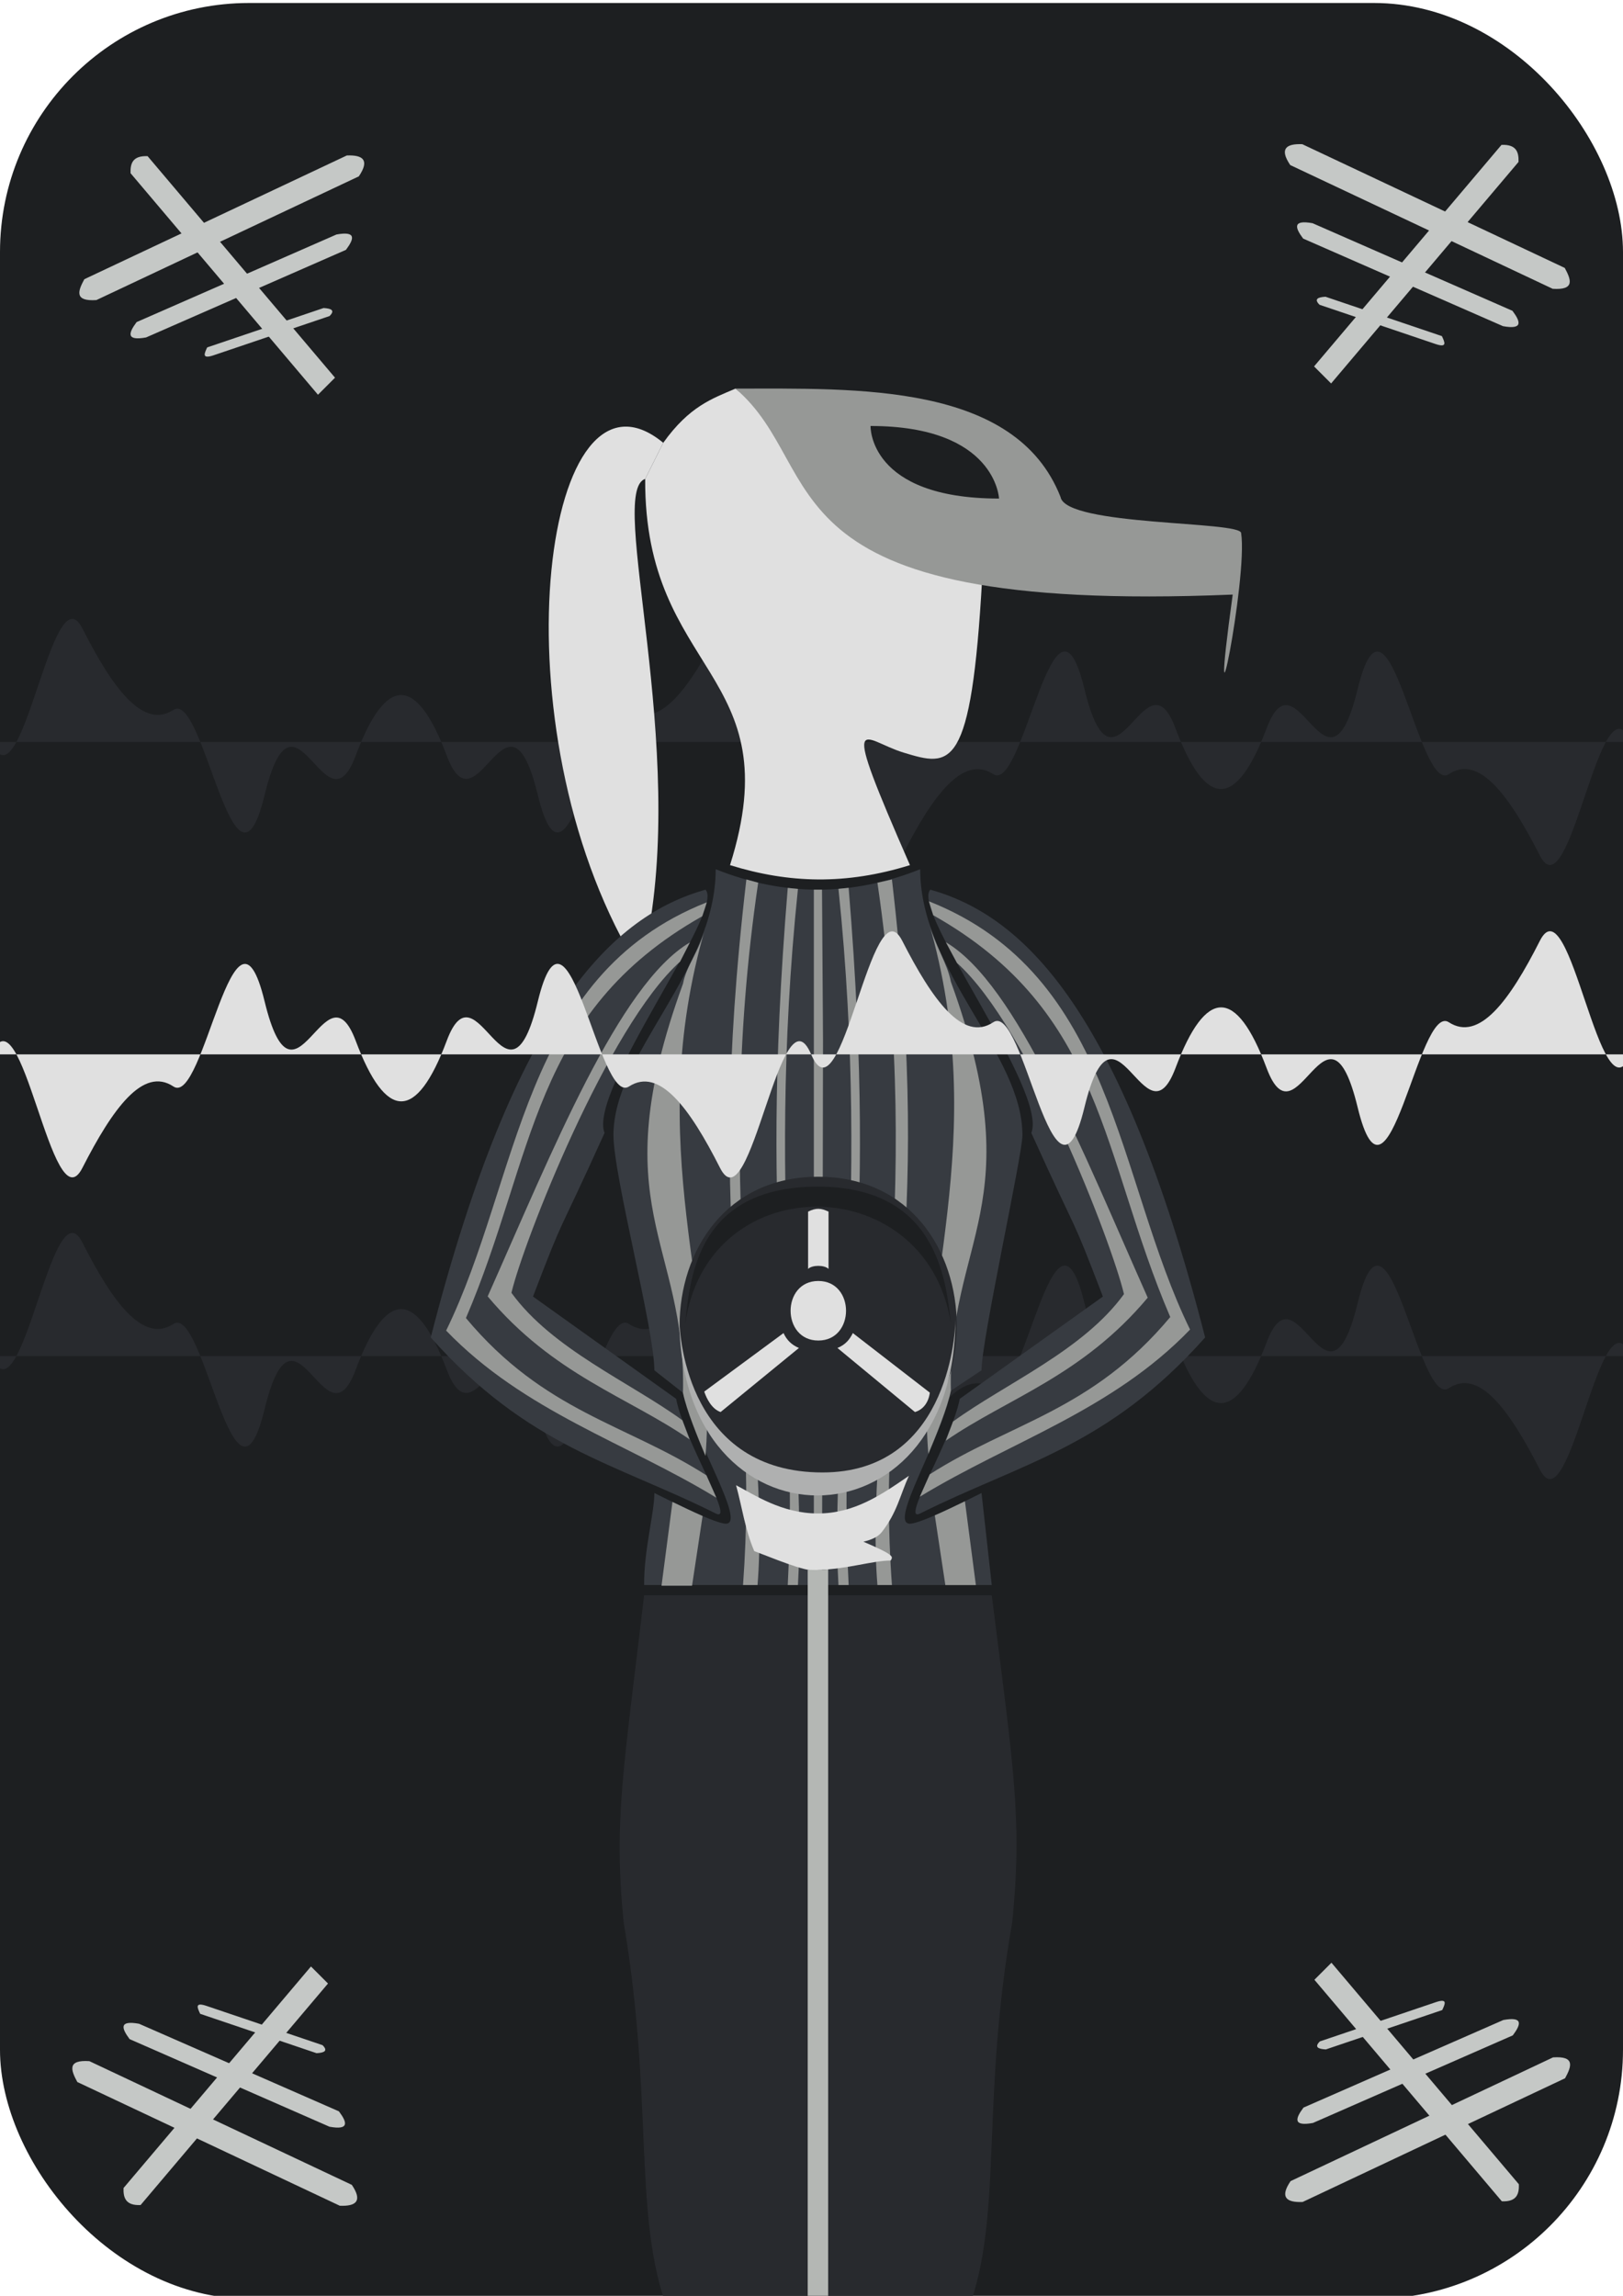 <?xml version="1.0" encoding="UTF-8" standalone="no"?>
<svg
   width="210mm"
   height="297mm"
   viewBox="0 0 210 297"
   version="1.1"
   id="svg9111"
   sodipodi:docname="snake-portrait.svg"
   inkscape:version="1.1 (c68e22c387, 2021-05-23)"
   xmlns:inkscape="http://www.inkscape.org/namespaces/inkscape"
   xmlns:sodipodi="http://sodipodi.sourceforge.net/DTD/sodipodi-0.dtd"
   xmlns="http://www.w3.org/2000/svg"
   xmlns:svg="http://www.w3.org/2000/svg"
   xmlns:rdf="http://www.w3.org/1999/02/22-rdf-syntax-ns#"
   xmlns:cc="http://creativecommons.org/ns#"
   xmlns:dc="http://purl.org/dc/elements/1.1/">
  <defs
     id="defs9105">
    <marker
       id="Arrow2Sstart"
       inkscape:isstock="true"
       inkscape:stockid="Arrow2Sstart"
       orient="auto"
       refX="0"
       refY="0"
       style="overflow:visible">
      <path
         d="M 8.72,4.03 -2.21,0.02 8.72,-4 c -1.75,2.37 -1.74,5.62 0,8.03 z"
         id="Arrow2SstartPath"
         style="fill:#000000;fill-opacity:1;stroke:#000000;stroke-opacity:1"
         transform="matrix(0.3,0,0,0.3,-0.69,0)" />
    </marker>
    <marker
       id="Arrow2Send"
       inkscape:isstock="true"
       inkscape:stockid="Arrow2Send"
       orient="auto"
       refX="0"
       refY="0"
       style="overflow:visible">
      <path
         d="M 8.72,4.03 -2.21,0.02 8.72,-4 c -1.75,2.37 -1.74,5.62 0,8.03 z"
         id="Arrow2SendPath"
         style="fill:#000000;fill-opacity:1;stroke:#000000;stroke-opacity:1"
         transform="matrix(-0.3,0,0,-0.3,0.69,0)" />
    </marker>
  </defs>
  <sodipodi:namedview
     id="base"
     pagecolor="#ffffff"
     bordercolor="#666666"
     borderopacity="1.0"
     inkscape:pageopacity="0.0"
     inkscape:pageshadow="2"
     inkscape:zoom="0.70710678"
     inkscape:cx="257.38687"
     inkscape:cy="528.91587"
     inkscape:document-units="mm"
     inkscape:current-layer="layer1"
     inkscape:document-rotation="0"
     showgrid="false"
     showguides="true"
     inkscape:guide-bbox="true"
     inkscape:object-paths="true"
     inkscape:snap-intersection-paths="true"
     inkscape:snap-smooth-nodes="true"
     inkscape:snap-midpoints="true"
     inkscape:window-width="1918"
     inkscape:window-height="1055"
     inkscape:window-x="0"
     inkscape:window-y="0"
     inkscape:window-maximized="0"
     inkscape:snap-others="true"
     inkscape:snap-nodes="false"
     inkscape:pagecheckerboard="0">
    <inkscape:grid
       type="xygrid"
       id="grid9959" />
    <sodipodi:guide
       position="-38.356,296.647"
       orientation="0,-1"
       id="guide9961" />
    <sodipodi:guide
       position="-0.461,296.647"
       orientation="1,0"
       id="guide9963" />
  </sodipodi:namedview>
  <g
     inkscape:label="Layer 1"
     inkscape:groupmode="layer"
     id="layer1">
    <rect
       style="fill:#1d1f21;fill-opacity:1;fill-rule:evenodd;stroke:none;stroke-width:0.265"
       id="rect5123"
       width="210"
       height="297"
       x="-6.5232471e-06"
       y="0.387"
       ry="32.219" />
    <path
       style="fill:#282a2e;fill-opacity:1;fill-rule:evenodd;stroke:none;stroke-width:0.267"
       d="m 211.033,175.431 c -3.929,-9.236 -7.858,22.385 -11.787,14.691 -3.929,-7.693 -7.858,-13.149 -11.787,-10.531 -3.929,2.617 -7.858,-27.192 -11.787,-11.033 -3.929,16.159 -7.858,-5.333 -11.787,5.102 -3.929,10.435 -7.858,10.493 -11.787,0 -3.929,-10.493 -7.858,11.064 -11.787,-5.102 -3.929,-16.166 -7.858,13.591 -11.787,11.033 -3.929,-2.557 -7.858,2.768 -11.787,10.531 -3.929,7.764 -7.858,-23.926 -11.786,-14.691 -3.929,9.236 -7.858,-22.384 -11.787,-14.691 -3.928,7.693 -7.857,13.149 -11.786,10.532 -3.929,-2.617 -7.857,27.192 -11.786,11.033 -3.929,-16.159 -7.858,5.334 -11.786,-5.102 -3.929,-10.435 -7.858,-10.493 -11.787,0 -3.929,10.493 -7.857,-11.064 -11.786,5.102 -3.929,16.166 -7.858,-13.591 -11.786,-11.033 -3.929,2.557 -7.858,-2.768 -11.787,-10.532 -3.928,-7.764 -7.857,23.927 -11.786,14.691"
       title="sin(5*x) * cos(10*x)"
       id="path5768-1-7" />
    <path
       style="fill:#282a2e;fill-opacity:1;fill-rule:evenodd;stroke:none;stroke-width:0.267"
       d="m 211.033,95.991 c -3.929,-9.236 -7.858,22.385 -11.787,14.691 -3.929,-7.693 -7.858,-13.149 -11.787,-10.531 -3.929,2.617 -7.858,-27.192 -11.787,-11.033 -3.929,16.159 -7.858,-5.333 -11.787,5.102 -3.929,10.435 -7.858,10.493 -11.787,0 -3.929,-10.493 -7.858,11.064 -11.787,-5.102 -3.929,-16.166 -7.858,13.591 -11.787,11.033 -3.929,-2.557 -7.858,2.768 -11.787,10.531 -3.929,7.764 -7.858,-23.926 -11.786,-14.691 -3.929,9.236 -7.858,-22.384 -11.787,-14.691 -3.928,7.693 -7.857,13.149 -11.786,10.532 -3.929,-2.617 -7.857,27.192 -11.786,11.033 -3.929,-16.159 -7.858,5.334 -11.786,-5.102 -3.929,-10.435 -7.858,-10.493 -11.787,0 -3.929,10.493 -7.857,-11.064 -11.786,5.102 -3.929,16.166 -7.858,-13.591 -11.786,-11.033 -3.929,2.557 -7.858,-2.768 -11.787,-10.532 -3.928,-7.764 -7.857,23.927 -11.786,14.691"
       title="sin(5*x) * cos(10*x)"
       id="path5768-1" />
    <path
       style="fill:#e0e0e0;fill-opacity:1;stroke:none;stroke-width:0.234px;stroke-linecap:butt;stroke-linejoin:miter;stroke-opacity:1"
       d="m 95.164,50.273 c -2.996,1.29 -5.957,2.266 -9.346,7.01 l -2.337,4.673 C 83.344,87.312 102.394,86.783 94.456,111.919 c 7.638,2.37 15.014,2.567 23.283,0 -9.26,-21.167 -6.167,-16.181 -0.826,-14.558 6.118,1.858 8.763,2.569 10.172,-22.569 z"
       id="path10024"
       sodipodi:nodetypes="cccccscc" />
    <path
       style="fill:#e0e0e0;fill-opacity:1;stroke:none;stroke-width:0.234px;stroke-linecap:butt;stroke-linejoin:miter;stroke-opacity:1"
       d="m 85.818,57.283 -2.337,4.673 c -4.963,1.62 5.654,34.753 1e-6,60.752 H 81.145 C 64.096,92.076 70.511,44.649 85.818,57.283 Z"
       id="path9975"
       sodipodi:nodetypes="ccccc" />
    <path
       style="fill:#373b41;fill-opacity:1;stroke:none;stroke-width:0.265px;stroke-linecap:butt;stroke-linejoin:miter;stroke-opacity:1"
       d="m 119.062,112.448 c -8.805,3.517 -17.624,3.538 -26.458,0 0,13.229 -13.229,23.812 -13.229,34.396 0,5.292 5.292,25.135 5.292,30.427 l 3.704,2.91 c 1.587,6.35 8.202,16.933 5.556,16.933 -1.323,0 -6.615,-2.646 -9.26,-3.969 0,2.646 -1.358,7.352 -1.323,11.906 h 44.979 L 127,193.146 c -2.646,1.323 -7.938,3.969 -9.26,3.969 -2.783,0 3.969,-10.583 5.292,-17.198 L 127,177.271 c 0,-3.969 5.292,-27.781 5.292,-30.427 0,-10.583 -13.229,-21.167 -13.229,-34.396 z"
       id="path10050"
       sodipodi:nodetypes="cccccsccccscccc" />
    <path
       style="fill:#373b41;fill-opacity:1;stroke:none;stroke-width:0.265px;stroke-linecap:butt;stroke-linejoin:miter;stroke-opacity:1"
       d="m 91.281,115.094 c 2.646,2.646 -15.22,25.941 -13.058,31.47 -6.586,14.555 -4.878,9.74 -9.26,21.167 l 18.521,13.229 c 1.041,5.426 7.766,16.155 5.121,14.832 C 79.475,189.227 68.353,187.202 55.734,173.022 66.734,130.08 79.499,118.424 91.281,115.094 Z"
       id="path10052"
       sodipodi:nodetypes="ccccscc" />
    <path
       style="fill:#969896;fill-opacity:1;stroke:none;stroke-width:0.265px;stroke-linecap:butt;stroke-linejoin:miter;stroke-opacity:1"
       d="m 105.304,115.09 1.058,-2.6e-4 0.128,19.534 -0.128,70.429 h -1.058 z"
       id="path5908"
       sodipodi:nodetypes="cccccc" />
    <path
       style="fill:#969896;fill-opacity:1;stroke:none;stroke-width:0.265px;stroke-linecap:butt;stroke-linejoin:miter;stroke-opacity:1"
       d="m 91.45,116.73 -0.586,1.8 c -22.184,12.529 -21.602,31.065 -30.577,51.982 10.15,12.159 20.74,13.69 31.118,20.347 l 1.285,2.896 c -11.694,-7.124 -24.851,-11.128 -34.965,-21.622 9.598,-19.622 9.659,-45.896 33.726,-55.403 z"
       id="path5996"
       sodipodi:nodetypes="ccccccc" />
    <path
       style="fill:#969896;fill-opacity:1;stroke:none;stroke-width:0.265px;stroke-linecap:butt;stroke-linejoin:miter;stroke-opacity:1"
       d="m 115.406,113.771 c 5.62,48.043 -2.174,61.467 0,91.281 h -1.875 c -1.668,-20.286 6.094,-49.544 0,-90.856 z"
       id="path5846-4"
       sodipodi:nodetypes="ccccc" />
    <path
       style="fill:#969896;fill-opacity:1;stroke:none;stroke-width:0.265px;stroke-linecap:butt;stroke-linejoin:miter;stroke-opacity:1"
       d="m 96.573,113.771 c -5.62,48.043 1.742,61.467 -0.432,91.281 h 1.875 c 1.668,-20.286 -6.009,-49.549 0.085,-90.861 z"
       id="path5846"
       sodipodi:nodetypes="ccccc" />
    <path
       style="fill:#969896;fill-opacity:1;stroke:none;stroke-width:0.222px;stroke-linecap:butt;stroke-linejoin:miter;stroke-opacity:1"
       d="m 109.807,114.854 c 3.952,48.043 -1.529,60.383 0,90.198 h -1.318 c -1.173,-20.286 4.285,-48.754 0,-90.066 z"
       id="path5846-4-6"
       sodipodi:nodetypes="ccccc" />
    <path
       style="fill:#969896;fill-opacity:1;stroke:none;stroke-width:0.363px;stroke-linecap:butt;stroke-linejoin:miter;stroke-opacity:1"
       d="m 123.031,127 c 10.583,29.104 -0.465,33.175 0,52.917 -0.457,2.255 -1.922,5.797 -2.911,8.167 -1.728,-20.177 8.315,-40.405 -0.002,-68.976 0.859,3.33 2.44,5.411 2.913,7.892 z"
       id="path5846-4-2"
       sodipodi:nodetypes="cccccc" />
    <path
       style="fill:#969896;fill-opacity:1;stroke:none;stroke-width:0.363px;stroke-linecap:butt;stroke-linejoin:miter;stroke-opacity:1"
       d="m 88.371,127.265 c -10.583,29.104 0.465,33.175 0,52.917 0.457,2.255 1.922,5.797 2.911,8.167 1.728,-20.177 -8.315,-39.849 0.002,-68.42 -0.859,3.33 -2.44,4.855 -2.913,7.336 z"
       id="path5846-4-2-3"
       sodipodi:nodetypes="cccccc" />
    <path
       style="fill:#969896;fill-opacity:1;stroke:none;stroke-width:0.222px;stroke-linecap:butt;stroke-linejoin:miter;stroke-opacity:1"
       d="m 101.927,114.864 c -3.952,48.043 1.529,60.373 0,90.188 h 1.318 c 1.173,-20.286 -4.285,-48.747 0,-90.059 z"
       id="path5846-4-6-7"
       sodipodi:nodetypes="ccccc" />
    <path
       style="fill:#969896;fill-opacity:1;stroke:none;stroke-width:0.265px;stroke-linecap:butt;stroke-linejoin:miter;stroke-opacity:1"
       d="m 87.999,124.403 1.271,-2.489 c -9.178,5.4 -17.814,27.022 -26.169,45.794 8.526,10.173 18.156,12.999 26.126,18.502 l -0.93,-2.474 c -6.781,-4.928 -16.846,-9.196 -22.123,-16.492 1.554,-6.553 12.43,-34.428 21.824,-42.841 z"
       id="path5974-5"
       sodipodi:nodetypes="ccccccc" />
    <g
       id="g10104"
       transform="translate(-52.325,-205.066)">
      <g
         id="g10094"
         transform="matrix(0.753,0,0,0.728,42.653,108.823)">
        <path
           style="fill:#282a2e;fill-opacity:1;stroke:none;stroke-width:1.058px;stroke-linecap:butt;stroke-linejoin:miter;stroke-opacity:1"
           d="m 153.435,341.309 c 31.75,0 31.75,52.917 0,52.917 -31.75,0 -31.75,-52.917 0,-52.917 z"
           id="path10056"
           sodipodi:nodetypes="ccc" />
        <path
           style="fill:#e0e0e0;fill-opacity:1;stroke:none;stroke-width:0.265px;stroke-linecap:butt;stroke-linejoin:miter;stroke-opacity:1"
           d="m 133.856,379.487 c 0.383,1.192 1.272,3.094 2.812,3.636 l 13.46,-11.387 c -1.267,-0.536 -2.122,-1.442 -2.646,-2.646 z"
           id="path10058"
           sodipodi:nodetypes="ccccc" />
        <path
           style="fill:#e0e0e0;fill-opacity:1;stroke:none;stroke-width:0.265px;stroke-linecap:butt;stroke-linejoin:miter;stroke-opacity:1"
           d="m 172.618,379.674 c -0.205,1.712 -1.136,3.021 -2.555,3.449 l -13.32,-11.387 c 1.445,-0.599 2.137,-1.585 2.646,-2.646 z"
           id="path10058-4"
           sodipodi:nodetypes="ccccc" />
        <path
           style="fill:#e0e0e0;fill-opacity:1;stroke:none;stroke-width:0.212px;stroke-linecap:butt;stroke-linejoin:miter;stroke-opacity:1"
           d="m 153.458,359.833 c 6.35,0 6.35,10.583 0,10.583 -6.35,0 -6.35,-10.583 0,-10.583 z"
           id="path10056-1"
           sodipodi:nodetypes="ccc" />
        <path
           style="fill:#e0e0e0;fill-opacity:1;stroke:none;stroke-width:0.2px;stroke-linecap:butt;stroke-linejoin:miter;stroke-opacity:1"
           d="m 151.701,347.51 c 1.406,-0.727 2.284,-0.604 3.515,0 v 10.181 c -0.703,-0.727 -2.812,-0.727 -3.515,0 z"
           id="path10058-4-8"
           sodipodi:nodetypes="ccccc" />
      </g>
      <path
         style="fill:#afb0b0;fill-opacity:1;stroke:none;stroke-width:0.265px;stroke-linecap:butt;stroke-linejoin:miter;stroke-opacity:1"
         d="m 175.948,375.708 c -1e-5,30.427 -35.719,30.427 -35.719,0 0,2.646 1.323,19.844 18.521,19.844 15.875,0 17.198,-17.198 17.198,-19.844 z"
         id="path10096"
         sodipodi:nodetypes="cccc" />
      <path
         style="fill:#1d1f21;fill-opacity:1;stroke:none;stroke-width:0.26px;stroke-linecap:butt;stroke-linejoin:miter;stroke-opacity:1"
         d="m 175.356,376.254 c -3.183,-20.311 -32.526,-20.311 -34.506,1.22 0.703,-5.656 0.703,-18.899 17.289,-18.899 15.315,-0.006 16.585,11.92 17.217,17.679 z"
         id="path10096-4"
         sodipodi:nodetypes="cccc" />
    </g>
    <path
       style="fill:#e0e0e0;fill-opacity:1;stroke:none;stroke-width:0.239px;stroke-linecap:butt;stroke-linejoin:miter;stroke-opacity:1"
       d="m 95.239,192.139 c 0.785,2.841 1.145,5.691 2.354,8.523 4.554,1.774 7.168,2.781 8.24,2.435 3.883,-0.114 7.063,-1.209 9.417,-1.218 0.24,-0.488 0.715,-0.613 -3.531,-2.435 0.991,-0.237 1.846,-0.584 2.354,-1.218 2.006,-2.534 2.411,-4.877 3.531,-7.306 -3.531,2.435 -7.063,4.87 -11.772,4.87 -4.709,0 -8.24,-2.435 -10.594,-3.653 z"
       id="path1101"
       sodipodi:nodetypes="ccccccccc" />
    <path
       style="fill:#373b41;fill-opacity:1;stroke:none;stroke-width:0.265px;stroke-linecap:butt;stroke-linejoin:miter;stroke-opacity:1"
       d="m 120.385,115.094 c -2.646,2.646 15.22,25.941 13.058,31.47 6.586,14.555 4.878,9.74 9.26,21.167 l -18.521,13.229 c -1.041,5.426 -7.766,16.155 -5.121,14.832 13.129,-6.564 24.252,-8.59 36.871,-22.77 -11.001,-42.942 -23.765,-54.598 -35.548,-57.928 z"
       id="path10052-6"
       sodipodi:nodetypes="ccccscc" />
    <path
       style="fill:#969896;fill-opacity:1;stroke:none;stroke-width:0.265px;stroke-linecap:butt;stroke-linejoin:miter;stroke-opacity:1"
       d="m 120.19,116.598 0.561,1.8 c 22.184,12.529 21.693,31.065 30.669,51.982 -10.15,12.159 -20.74,13.69 -31.118,20.347 l -1.285,2.896 c 11.694,-7.124 24.851,-11.128 34.965,-21.622 -9.598,-19.622 -9.725,-45.896 -33.792,-55.403 z"
       id="path5996-5"
       sodipodi:nodetypes="ccccccc" />
    <path
       style="fill:#c5c8c6;fill-opacity:1;stroke:none;stroke-width:0.22px;stroke-linecap:butt;stroke-linejoin:miter;stroke-opacity:1"
       d="m 168.547,284.862 33.959,-16.006 c 0.823,-1.517 1.348,-2.896 -1.559,-2.7 l -33.959,16.006 c -1.412,2.089 -0.564,2.787 1.559,2.7 z"
       id="path9977-9-3"
       sodipodi:nodetypes="ccccc" />
    <path
       style="fill:#c5c8c6;fill-opacity:1;stroke:none;stroke-width:0.165px;stroke-linecap:butt;stroke-linejoin:miter;stroke-opacity:1"
       d="m 169.882,274.638 11.574,-5.071 14.285,-6.259 c 1.063,-1.421 1.386,-2.461 -1.223,-1.988 l -6.45,2.826 -17.584,7.704 -1.825,0.8 c -1.078,1.434 -1.368,2.458 1.223,1.988 z"
       id="path9977-5-9-6"
       sodipodi:nodetypes="cccccccc" />
    <path
       style="fill:#c5c8c6;fill-opacity:1;stroke:none;stroke-width:0.09px;stroke-linecap:butt;stroke-linejoin:miter;stroke-opacity:1"
       d="m 171.552,265.126 15.059,-5.094 c 0.345,-0.75 0.749,-1.539 -0.775,-1.038 l -15.059,5.094 c -0.743,0.736 -0.233,0.983 0.775,1.038 z"
       id="path9977-5-3-3-7"
       sodipodi:nodetypes="ccccc" />
    <path
       style="fill:#c5c8c6;fill-opacity:1;stroke:none;stroke-width:0.22px;stroke-linecap:butt;stroke-linejoin:miter;stroke-opacity:1"
       d="m 196.526,282.568 -24.25,-28.659 -2.205,2.205 24.25,28.659 c 1.921,0.083 2.253,-0.929 2.205,-2.205 z"
       id="path9977-51-8-5"
       sodipodi:nodetypes="ccccc" />
    <path
       style="fill:#c5c8c6;fill-opacity:1;stroke:none;stroke-width:0.22px;stroke-linecap:butt;stroke-linejoin:miter;stroke-opacity:1"
       d="m 43.964,285.348 -33.959,-16.006 c -0.823,-1.517 -1.348,-2.896 1.559,-2.7 l 33.959,16.006 c 1.412,2.089 0.564,2.787 -1.559,2.7 z"
       id="path9977-9-3-8"
       sodipodi:nodetypes="ccccc" />
    <path
       style="fill:#c5c8c6;fill-opacity:1;stroke:none;stroke-width:0.165px;stroke-linecap:butt;stroke-linejoin:miter;stroke-opacity:1"
       d="m 42.63,275.124 -11.574,-5.071 -14.285,-6.259 c -1.063,-1.421 -1.386,-2.461 1.223,-1.988 l 6.45,2.826 17.584,7.704 1.825,0.8 c 1.078,1.434 1.368,2.458 -1.223,1.988 z"
       id="path9977-5-9-6-4"
       sodipodi:nodetypes="cccccccc" />
    <path
       style="fill:#c5c8c6;fill-opacity:1;stroke:none;stroke-width:0.09px;stroke-linecap:butt;stroke-linejoin:miter;stroke-opacity:1"
       d="m 40.959,265.613 -15.059,-5.094 c -0.345,-0.75 -0.749,-1.539 0.775,-1.038 l 15.059,5.094 c 0.743,0.736 0.233,0.983 -0.775,1.038 z"
       id="path9977-5-3-3-7-1"
       sodipodi:nodetypes="ccccc" />
    <path
       style="fill:#c5c8c6;fill-opacity:1;stroke:none;stroke-width:0.22px;stroke-linecap:butt;stroke-linejoin:miter;stroke-opacity:1"
       d="m 15.985,283.054 24.25,-28.659 2.205,2.205 -24.25,28.659 c -1.921,0.083 -2.253,-0.929 -2.205,-2.205 z"
       id="path9977-51-8-5-4"
       sodipodi:nodetypes="ccccc" />
    <path
       style="fill:#c5c8c6;fill-opacity:1;stroke:none;stroke-width:0.22px;stroke-linecap:butt;stroke-linejoin:miter;stroke-opacity:1"
       d="m 44.872,20.113 -33.959,16.006 c -0.823,1.517 -1.348,2.896 1.559,2.7 l 33.959,-16.006 c 1.412,-2.089 0.564,-2.787 -1.559,-2.7 z"
       id="path9977-9-3-8-3"
       sodipodi:nodetypes="ccccc" />
    <path
       style="fill:#c5c8c6;fill-opacity:1;stroke:none;stroke-width:0.165px;stroke-linecap:butt;stroke-linejoin:miter;stroke-opacity:1"
       d="m 43.537,30.336 -11.574,5.071 -14.285,6.259 c -1.063,1.421 -1.386,2.461 1.223,1.988 l 6.45,-2.826 17.584,-7.704 1.825,-0.8 c 1.078,-1.434 1.368,-2.458 -1.223,-1.988 z"
       id="path9977-5-9-6-4-8"
       sodipodi:nodetypes="cccccccc" />
    <path
       style="fill:#c5c8c6;fill-opacity:1;stroke:none;stroke-width:0.09px;stroke-linecap:butt;stroke-linejoin:miter;stroke-opacity:1"
       d="m 41.866,39.848 -15.059,5.094 c -0.345,0.75 -0.749,1.539 0.775,1.038 l 15.059,-5.094 c 0.743,-0.736 0.233,-0.983 -0.775,-1.038 z"
       id="path9977-5-3-3-7-1-9"
       sodipodi:nodetypes="ccccc" />
    <path
       style="fill:#c5c8c6;fill-opacity:1;stroke:none;stroke-width:0.22px;stroke-linecap:butt;stroke-linejoin:miter;stroke-opacity:1"
       d="m 16.893,22.407 24.25,28.659 2.205,-2.205 -24.25,-28.659 c -1.921,-0.083 -2.253,0.929 -2.205,2.205 z"
       id="path9977-51-8-5-4-4"
       sodipodi:nodetypes="ccccc" />
    <path
       style="fill:#c5c8c6;fill-opacity:1;stroke:none;stroke-width:0.22px;stroke-linecap:butt;stroke-linejoin:miter;stroke-opacity:1"
       d="m 168.503,18.654 33.959,16.006 c 0.823,1.517 1.348,2.896 -1.559,2.7 l -33.959,-16.006 c -1.412,-2.089 -0.564,-2.787 1.559,-2.7 z"
       id="path9977-9-3-8-3-2"
       sodipodi:nodetypes="ccccc" />
    <path
       style="fill:#c5c8c6;fill-opacity:1;stroke:none;stroke-width:0.165px;stroke-linecap:butt;stroke-linejoin:miter;stroke-opacity:1"
       d="m 169.838,28.878 11.574,5.071 14.285,6.259 c 1.063,1.421 1.386,2.461 -1.223,1.988 l -6.45,-2.826 -17.584,-7.704 -1.825,-0.8 c -1.078,-1.434 -1.368,-2.458 1.223,-1.988 z"
       id="path9977-5-9-6-4-8-7"
       sodipodi:nodetypes="cccccccc" />
    <path
       style="fill:#c5c8c6;fill-opacity:1;stroke:none;stroke-width:0.09px;stroke-linecap:butt;stroke-linejoin:miter;stroke-opacity:1"
       d="m 171.509,38.389 15.059,5.094 c 0.345,0.75 0.749,1.539 -0.775,1.038 l -15.059,-5.094 c -0.743,-0.736 -0.233,-0.983 0.775,-1.038 z"
       id="path9977-5-3-3-7-1-9-2"
       sodipodi:nodetypes="ccccc" />
    <path
       style="fill:#c5c8c6;fill-opacity:1;stroke:none;stroke-width:0.22px;stroke-linecap:butt;stroke-linejoin:miter;stroke-opacity:1"
       d="m 196.482,20.948 -24.25,28.659 -2.205,-2.205 24.25,-28.659 c 1.921,-0.083 2.253,0.929 2.205,2.205 z"
       id="path9977-51-8-5-4-4-1"
       sodipodi:nodetypes="ccccc" />
    <path
       style="fill:#969896;fill-opacity:1;stroke:none;stroke-width:0.265px;stroke-linecap:butt;stroke-linejoin:miter;stroke-opacity:1"
       d="m 123.822,124.571 -1.435,-2.675 c 9.178,5.4 17.762,27.208 26.117,45.98 -8.526,10.173 -18.156,12.999 -26.126,18.502 l 0.93,-2.474 c 6.781,-4.928 16.846,-9.196 22.123,-16.492 -1.554,-6.553 -12.214,-34.428 -21.608,-42.841 z"
       id="path5974"
       sodipodi:nodetypes="ccccccc" />
    <path
       style="fill:#282a2e;fill-opacity:1;stroke:none;stroke-width:0.265px;stroke-linecap:butt;stroke-linejoin:miter;stroke-opacity:1"
       d="m 83.344,206.375 h 44.979 c 2.875,22.781 3.969,29.104 2.646,42.333 C 127,271.198 129.646,285.75 125.677,297.656 H 85.99 C 82.021,285.75 84.505,271.166 80.698,248.708 c -1.323,-13.229 0,-19.844 2.646,-42.333 z"
       id="path1104"
       sodipodi:nodetypes="ccccccc" />
    <path
       style="fill:#e0e0e0;fill-opacity:1;fill-rule:evenodd;stroke:none;stroke-width:0.267"
       d="m -1.128,136.399 c 3.929,-9.236 7.858,22.385 11.787,14.691 3.929,-7.693 7.858,-13.149 11.787,-10.531 3.929,2.617 7.858,-27.192 11.787,-11.033 3.929,16.159 7.858,-5.333 11.787,5.102 3.929,10.435 7.858,10.493 11.787,0 3.929,-10.493 7.858,11.064 11.787,-5.102 3.929,-16.166 7.858,13.591 11.787,11.033 3.929,-2.557 7.858,2.768 11.787,10.531 3.929,7.764 7.858,-23.926 11.786,-14.691 3.929,9.236 7.858,-22.384 11.787,-14.691 3.928,7.693 7.857,13.149 11.786,10.532 3.929,-2.617 7.857,27.192 11.786,11.033 3.929,-16.159 7.858,5.334 11.786,-5.102 3.929,-10.435 7.858,-10.493 11.787,0 3.929,10.493 7.857,-11.064 11.786,5.102 3.929,16.166 7.858,-13.591 11.786,-11.033 3.929,2.557 7.858,-2.768 11.787,-10.532 3.928,-7.764 7.857,23.927 11.786,14.691"
       title="sin(5*x) * cos(10*x)"
       id="path5768" />
    <path
       style="fill:#b4b7b4;fill-opacity:1;stroke:none;stroke-width:0.265px;stroke-linecap:butt;stroke-linejoin:miter;stroke-opacity:1"
       d="m 104.51,203.073 c 1.609,0.07 1.912,-0.017 2.646,-0.052 v 94.635 h -2.646 z"
       id="path5780"
       sodipodi:nodetypes="ccccc" />
    <path
       style="fill:#969896;fill-opacity:1;stroke:none;stroke-width:0.265px;stroke-linecap:butt;stroke-linejoin:miter;stroke-opacity:1"
       d="m 120.954,196.036 c 1.214,-0.528 2.578,-1.179 3.897,-1.823 l 1.417,10.84 h -3.95 z"
       id="path5930"
       sodipodi:nodetypes="ccccc" />
    <path
       style="fill:#969896;fill-opacity:1;stroke:none;stroke-width:0.265px;stroke-linecap:butt;stroke-linejoin:miter;stroke-opacity:1"
       d="m 90.908,196.12 c -1.214,-0.528 -2.578,-1.179 -3.897,-1.823 l -1.417,10.84 h 3.95 z"
       id="path5930-2"
       sodipodi:nodetypes="ccccc" />
    <path
       id="path6018"
       style="fill:#969896;fill-opacity:1;fill-rule:evenodd;stroke:none;stroke-width:0.265px;stroke-linecap:butt;stroke-linejoin:miter;stroke-opacity:1"
       d="m 112.64,55.109 c 16.24,0 16.624,9.388 16.624,9.388 -16.935,0 -16.624,-9.388 -16.624,-9.388 z M 95.164,50.273 c 15.674,0 36.244,-0.781 42.059,14.02 0.692,3.792 23.366,3.084 23.366,4.673 0.912,5.777 -4.431,32.235 -1.09,7.952 -61.952,2.582 -51.943,-16.095 -64.335,-26.644 z"
       sodipodi:nodetypes="cccccccc" />
  </g>
</svg>
